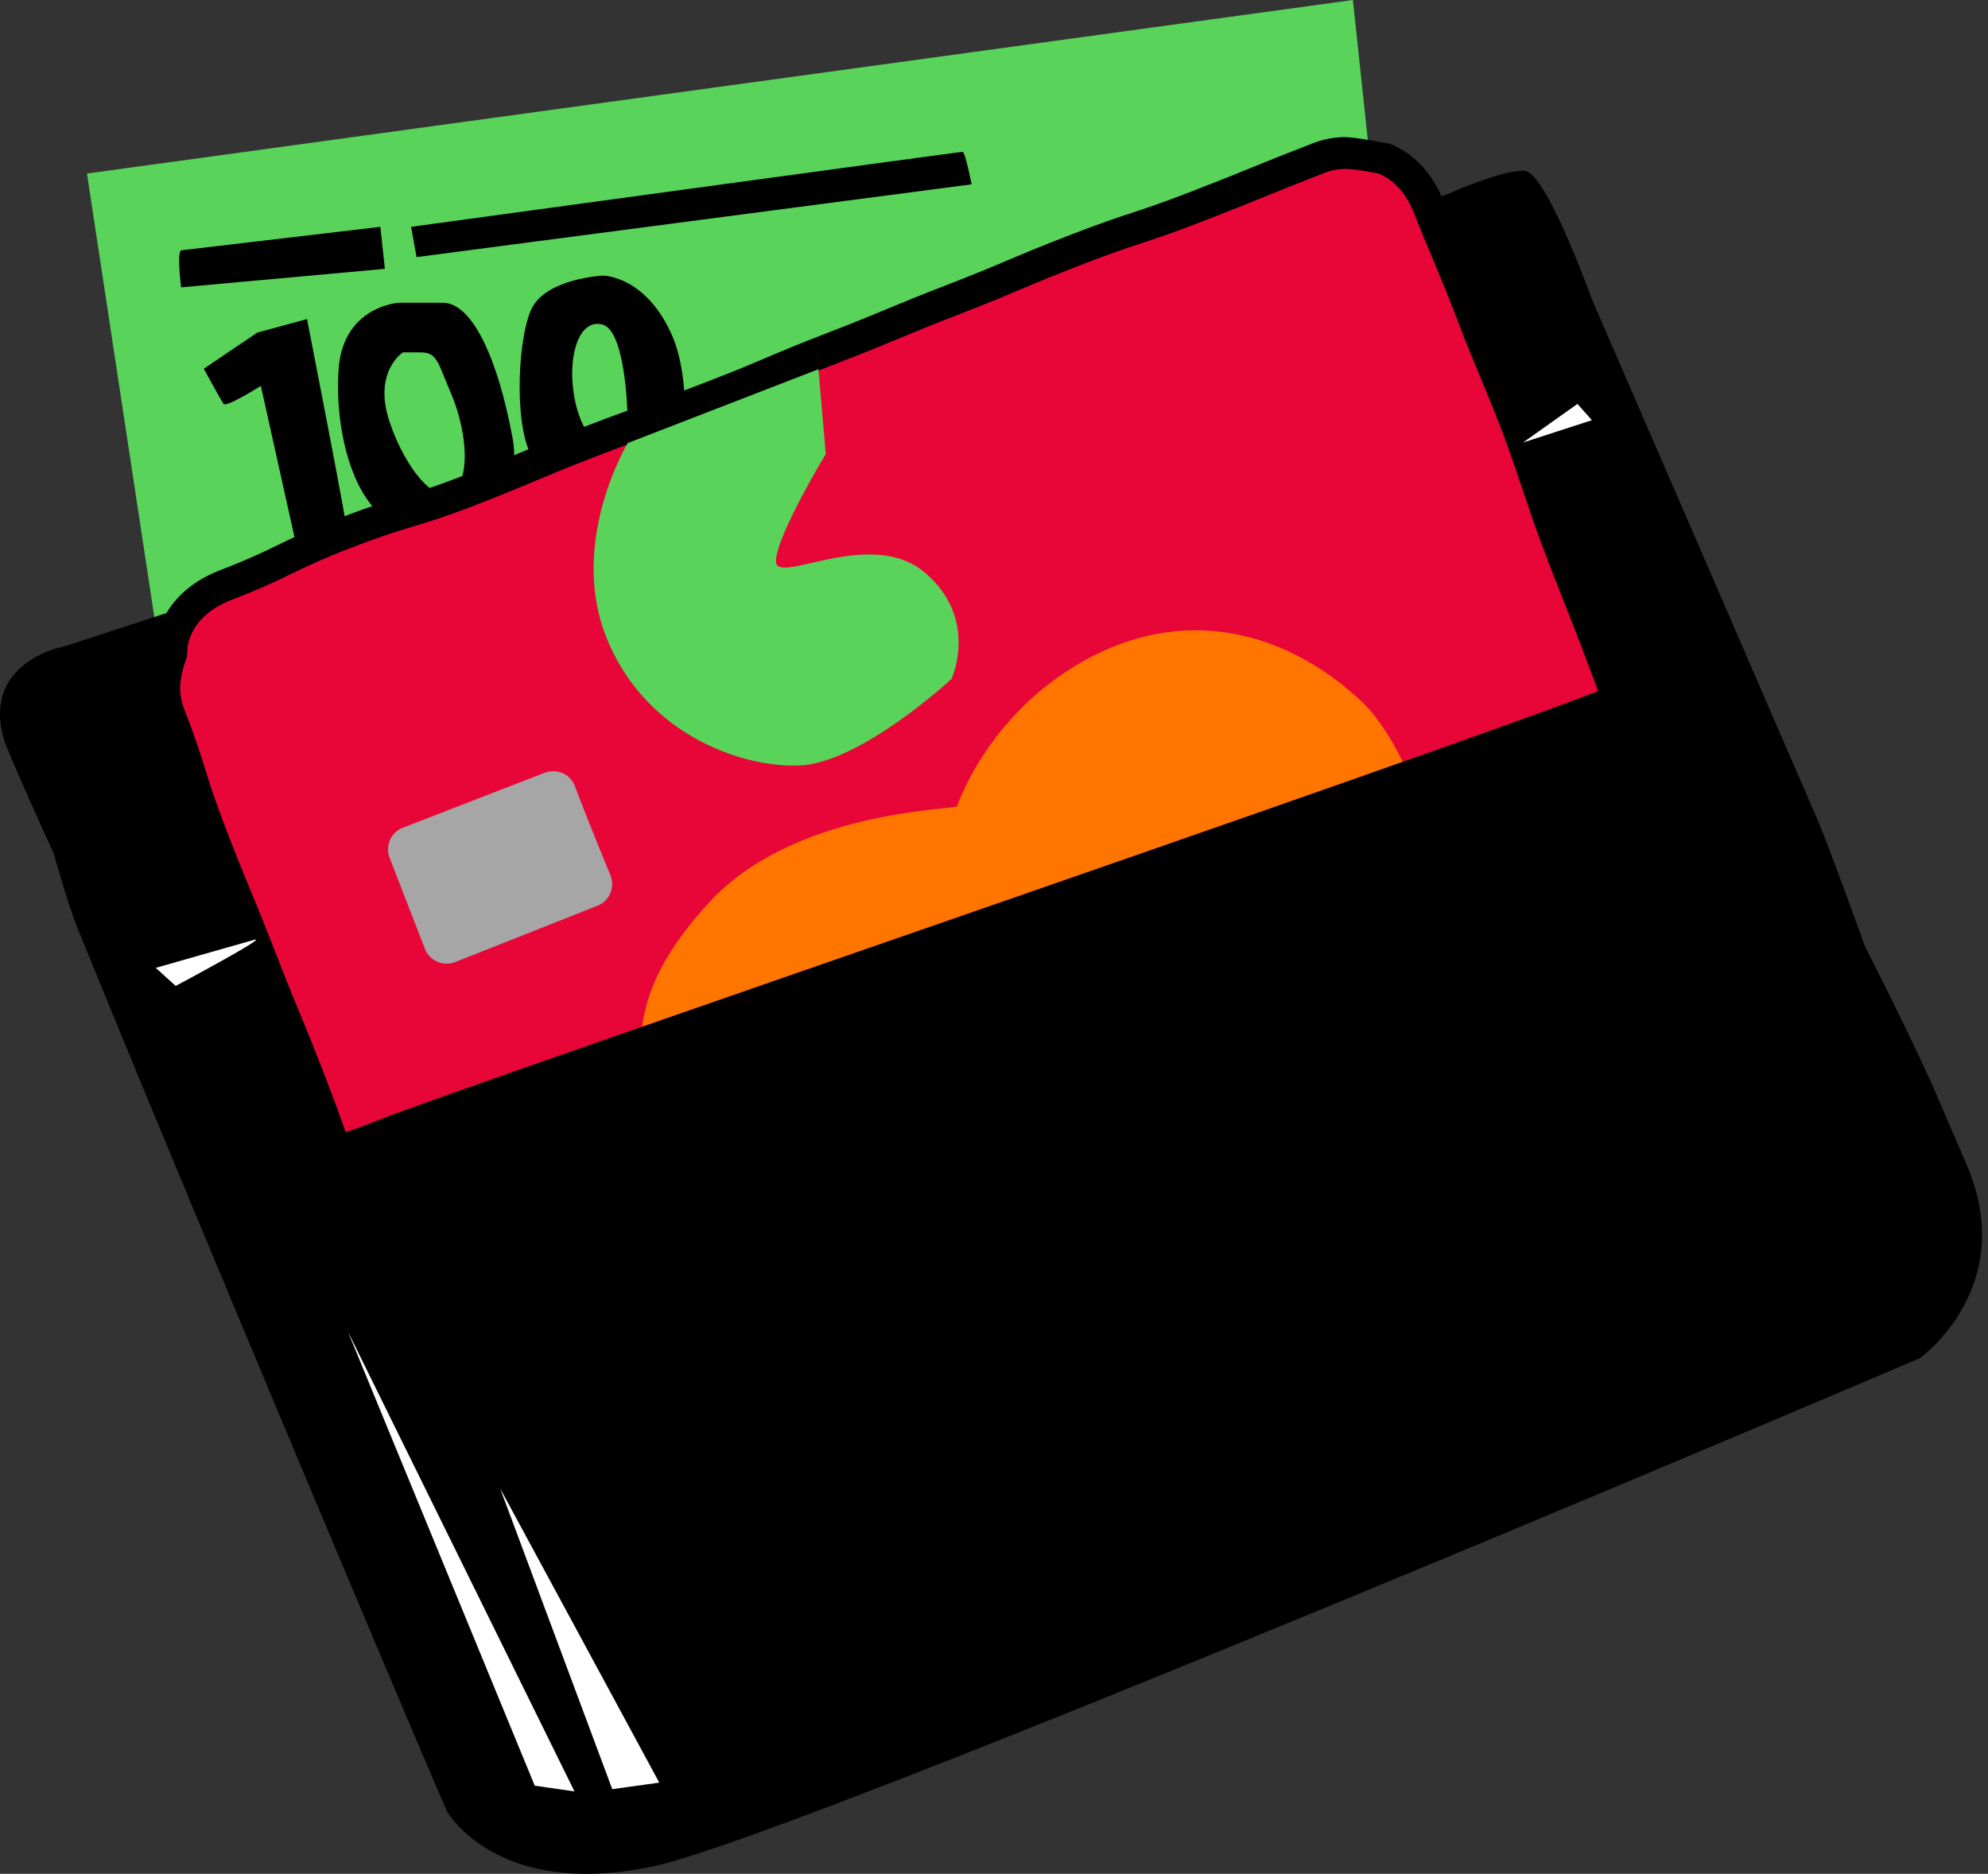 <svg width="192" height="181" viewBox="0 0 192 181" fill="none" xmlns="http://www.w3.org/2000/svg">
<rect x="0" y="0" width="192" height="181" fill="#333333" stroke="none"/>
<g clip-path="url(#clip0_438_1061)">
<path d="M8.399 16.762L15.742 65.119L133.807 29.506L130.661 0L8.399 16.762Z" fill="#59D359"/>
<path d="M17.494 24.179C17.058 24.441 17.494 27.756 17.494 27.756L37.172 25.968L36.735 21.911L17.494 24.179Z" fill="black"/>
<path d="M39.705 21.91L40.23 24.833L93.838 17.805C93.838 17.805 93.226 14.664 92.964 14.664C92.701 14.664 39.705 21.91 39.705 21.91Z" fill="black"/>
<path d="M25.188 37.276C25.188 37.276 21.866 39.37 21.604 39.022C21.341 38.672 19.681 35.619 19.681 35.619L24.843 32.129L29.651 30.82C29.651 30.82 33.672 51.334 33.584 51.77C33.497 52.206 28.864 53.777 28.864 53.777L25.192 37.276H25.188Z" fill="black"/>
<path d="M49.5 42.294C48.101 34.742 45.654 29.245 42.764 29.245H38.481C38.481 29.245 33.144 29.594 32.707 35.619C32.27 41.644 34.193 49.235 38.481 50.718C42.764 52.202 50.898 49.846 49.5 42.294ZM43.988 47.311C42.414 49.153 39.18 45.478 37.602 40.675C36.028 35.876 38.913 34.039 38.913 34.039H40.574C42.235 34.039 42.235 34.911 43.546 37.965C44.857 41.019 45.556 45.464 43.983 47.306L43.988 47.311Z" fill="black"/>
<path d="M64.978 32.56C62.443 26.622 58.242 26.622 58.242 26.622C58.242 26.622 52.556 26.883 51.245 30.024C49.934 33.166 49.584 41.896 51.682 44.6C53.78 47.305 63.225 47.392 64.973 44.6C66.722 41.808 66.294 35.642 64.973 32.555L64.978 32.56ZM59.117 42.773C57.368 43.471 55.795 41.115 55.358 37.625C54.921 34.135 55.97 30.814 58.16 31.338C60.35 31.862 60.603 39.457 60.603 40.189C60.603 40.189 60.865 42.075 59.117 42.773Z" fill="black"/>
<path d="M139.746 18.764L6.296 62.415C6.296 62.415 -1.75 63.811 0.347 71.319C0.746 72.74 5.17 82.4 5.17 82.4C5.17 82.4 6.622 87.529 7.462 89.594C9.356 94.247 11.517 99.507 13.819 105.081C26.319 135.319 42.976 174.689 43.199 175.024C43.549 175.547 48.449 183.405 63.139 180.264C77.829 177.122 185.4 131.203 185.4 131.203C185.4 131.203 195.02 124.393 189.946 112.522C189.319 111.058 188.299 108.688 186.988 105.653C184.793 100.568 180.117 91.412 180.117 91.412C180.117 91.412 176.576 81.586 175.6 79.337C172.74 72.74 169.773 65.881 166.976 59.429C159.779 42.831 153.737 28.9 153.737 28.9C153.737 28.9 149.367 16.68 147.264 16.506C145.161 16.331 139.742 18.774 139.742 18.774L139.746 18.764Z" fill="black"/>
<path d="M47.923 133.535C47.359 133.535 46.811 133.462 46.296 133.316C45.859 133.19 45.636 133.142 45.412 133.089C45.15 133.026 44.888 132.967 44.368 132.822C41.862 132.109 39.643 130.098 38.71 127.703C37.569 124.771 37.011 123.302 36.447 121.833C35.889 120.369 35.326 118.905 34.189 115.982C33.043 113.03 32.509 111.513 31.994 110.044C31.484 108.6 30.96 107.102 29.833 104.198C28.702 101.285 28.095 99.816 27.507 98.396C26.915 96.961 26.298 95.478 25.157 92.536C24.025 89.622 23.418 88.154 22.83 86.733C22.238 85.299 21.621 83.815 20.48 80.873C19.324 77.897 18.839 76.341 18.372 74.838C17.896 73.316 17.45 71.881 16.333 69.002C15.672 67.305 15.716 65.468 16.459 63.374C16.561 63.088 16.561 62.986 16.571 62.758C16.58 62.414 16.59 61.939 16.857 61.193C17.6 59.103 19.314 57.484 21.82 56.515C24.695 55.4 26.05 54.746 27.478 54.048C28.901 53.355 30.377 52.637 33.373 51.479C36.365 50.32 37.929 49.85 39.444 49.394C40.969 48.934 42.411 48.502 45.291 47.388C48.204 46.258 49.671 45.642 51.089 45.046C52.526 44.44 54.013 43.815 56.97 42.671C59.932 41.522 61.457 40.994 62.933 40.48C64.385 39.976 65.886 39.457 68.795 38.328C71.709 37.198 73.17 36.578 74.584 35.977C76.021 35.366 77.507 34.736 80.465 33.592C83.383 32.462 84.855 31.852 86.273 31.26C87.71 30.664 89.201 30.044 92.154 28.9C95.067 27.77 96.534 27.15 97.947 26.554C99.385 25.943 100.871 25.317 103.828 24.169C106.805 23.015 108.344 22.506 109.835 22.017C111.355 21.512 112.793 21.037 115.692 19.918C118.615 18.783 120.092 18.182 121.519 17.601C122.962 17.014 124.448 16.408 127.4 15.264C128.211 14.949 129.085 14.789 129.989 14.789C130.892 14.789 131.79 14.939 132.728 15.24C132.849 15.211 132.966 15.206 133.063 15.206H133.354L133.641 15.317C135.632 16.103 137.171 17.809 138.099 20.262C138.463 21.236 138.973 22.443 139.556 23.844C140.367 25.778 141.377 28.187 142.377 30.853C142.95 32.375 143.606 33.96 144.305 35.642C145.077 37.504 145.878 39.433 146.636 41.45C147.296 43.214 147.918 45.061 148.52 46.849C149.118 48.628 149.739 50.465 150.4 52.24C151.07 54.033 151.779 55.827 152.468 57.567C153.197 59.409 153.886 61.149 154.532 62.894C155.188 64.663 155.839 66.379 156.455 68.018C157.203 70 157.912 71.876 158.544 73.602C159.185 75.357 162.365 84.155 162.035 85.347C162.03 85.381 162.021 85.463 162.006 85.555C161.953 85.924 161.875 86.486 161.676 87.082C160.904 89.409 159.053 91.334 156.732 92.235C153.901 93.331 152.444 93.854 151.041 94.363C149.652 94.862 148.214 95.381 145.412 96.467C142.581 97.562 141.158 98.091 139.74 98.624C138.332 99.147 136.923 99.671 134.121 100.757C131.314 101.847 129.916 102.405 128.517 102.967C127.109 103.529 125.705 104.097 122.879 105.187C120.082 106.268 118.683 106.869 117.328 107.446C115.949 108.033 114.526 108.643 111.685 109.744C109.121 110.737 107.786 111.329 106.494 111.901C104.994 112.565 103.571 113.195 100.467 114.339C97.709 115.352 96.228 115.764 94.795 116.162C93.295 116.579 91.877 116.971 88.992 118.091C85.918 119.279 84.466 119.962 82.931 120.684C81.416 121.397 79.843 122.129 76.672 123.36C73.501 124.591 71.84 125.1 70.237 125.595C68.615 126.094 67.081 126.564 64.011 127.757C60.908 128.959 59.34 129.608 57.83 130.234C56.3 130.869 54.717 131.523 51.58 132.735C50.603 133.113 49.307 133.549 47.932 133.549L47.923 133.535Z" fill="#E80537"/>
<path d="M129.984 16.321C130.94 16.321 132.99 16.738 133.058 16.738C133.058 16.738 133.067 16.738 133.072 16.738C134.855 17.441 135.976 19.007 136.651 20.795C137.555 23.185 139.225 26.85 140.935 31.387C142.154 34.63 143.761 38.173 145.194 41.983C146.495 45.459 147.617 49.167 148.962 52.768C150.322 56.414 151.818 59.986 153.095 63.418C154.547 67.33 155.95 70.97 157.101 74.121C159.408 80.418 160.607 84.732 160.554 84.926C160.476 85.197 160.457 85.881 160.219 86.593C159.583 88.513 158.068 90.064 156.178 90.796C150.545 92.977 150.492 92.846 144.858 95.028C139.225 97.209 139.196 97.136 133.563 99.317C127.93 101.499 127.954 101.567 122.321 103.748C116.687 105.929 116.76 106.118 111.122 108.304C105.484 110.486 105.605 110.806 99.928 112.89C94.251 114.974 94.062 114.47 88.429 116.652C82.184 119.07 82.354 119.497 76.108 121.916C69.863 124.335 69.693 123.894 63.448 126.308C57.203 128.726 57.261 128.867 51.016 131.286C50.025 131.669 48.967 131.993 47.923 131.993C47.52 131.993 47.117 131.945 46.718 131.834C45.762 131.562 45.747 131.611 44.795 131.339C42.751 130.757 40.92 129.119 40.148 127.141C37.875 121.286 37.899 121.276 35.627 115.42C33.354 109.565 33.538 109.492 31.266 103.637C28.993 97.781 28.862 97.829 26.589 91.974C24.316 86.113 24.185 86.167 21.913 80.306C19.64 74.451 20.038 74.296 17.765 68.435C17.178 66.923 17.362 65.406 17.906 63.879C18.27 62.846 17.935 62.73 18.304 61.697C18.965 59.841 20.533 58.653 22.374 57.941C28.245 55.667 28.056 55.178 33.927 52.904C39.798 50.631 39.978 51.086 45.849 48.813C51.72 46.54 51.657 46.37 57.528 44.096C63.4 41.823 63.482 42.032 69.353 39.758C75.225 37.485 75.152 37.296 81.023 35.022C86.894 32.749 86.841 32.603 92.712 30.325C98.583 28.052 98.515 27.868 104.386 25.594C110.262 23.321 110.374 23.616 116.25 21.338C122.126 19.065 122.087 18.963 127.959 16.685C128.619 16.428 129.304 16.316 129.989 16.316M129.989 13.243C128.891 13.243 127.837 13.437 126.842 13.82C123.879 14.969 122.384 15.575 120.937 16.166C119.514 16.748 118.042 17.344 115.133 18.474C112.268 19.584 110.85 20.049 109.35 20.548C107.839 21.047 106.28 21.561 103.269 22.729C100.288 23.883 98.792 24.518 97.345 25.134C95.873 25.754 94.489 26.346 91.595 27.465C88.623 28.614 87.127 29.239 85.68 29.84C84.204 30.456 82.805 31.038 79.906 32.157C76.924 33.311 75.428 33.946 73.981 34.562C72.515 35.187 71.126 35.774 68.236 36.893C65.352 38.013 63.929 38.503 62.423 39.026C60.933 39.545 59.393 40.078 56.407 41.237C53.43 42.39 51.934 43.02 50.487 43.626C49.015 44.247 47.622 44.828 44.727 45.953C41.901 47.049 40.488 47.475 38.992 47.921C37.448 48.386 35.855 48.866 32.805 50.044C29.75 51.227 28.245 51.959 26.793 52.667C25.39 53.35 24.069 53.99 21.252 55.081C18.319 56.215 16.294 58.154 15.395 60.675C15.075 61.576 15.036 62.201 15.021 62.715C15.021 62.744 15.021 62.769 15.021 62.798C15.017 62.817 15.007 62.836 15.002 62.856C14.133 65.308 14.094 67.499 14.89 69.55C15.988 72.381 16.43 73.791 16.896 75.289C17.372 76.816 17.862 78.396 19.038 81.421C20.189 84.378 20.805 85.871 21.403 87.316C21.985 88.726 22.592 90.19 23.719 93.089C24.87 96.05 25.487 97.539 26.084 98.983C26.667 100.394 27.274 101.858 28.396 104.751C29.513 107.636 30.013 109.051 30.542 110.554C31.062 112.032 31.601 113.564 32.757 116.54C33.893 119.468 34.451 120.932 35.015 122.396C35.578 123.864 36.141 125.333 37.278 128.261C38.395 131.136 40.949 133.448 43.95 134.301C44.504 134.461 44.805 134.529 45.067 134.587C45.286 134.635 45.475 134.679 45.873 134.795C46.524 134.979 47.214 135.076 47.923 135.076C49.554 135.076 51.026 134.587 52.128 134.16C55.285 132.939 56.873 132.279 58.412 131.644C59.918 131.019 61.472 130.379 64.56 129.182C67.581 128.014 69.086 127.548 70.684 127.059C72.311 126.56 73.996 126.041 77.221 124.79C80.44 123.545 82.033 122.798 83.573 122.076C85.088 121.368 86.515 120.699 89.536 119.526C92.348 118.435 93.669 118.072 95.198 117.645C96.592 117.258 98.17 116.821 100.987 115.784C104.139 114.625 105.581 113.986 107.106 113.307C108.378 112.74 109.699 112.158 112.229 111.174C115.094 110.064 116.532 109.453 117.921 108.857C119.329 108.256 120.655 107.689 123.428 106.618C126.264 105.522 127.696 104.945 129.085 104.388C130.455 103.84 131.873 103.273 134.675 102.187C137.467 101.106 138.895 100.573 140.274 100.059C141.678 99.536 143.125 98.998 145.971 97.897C148.753 96.821 150.118 96.327 151.565 95.808C152.978 95.299 154.44 94.771 157.291 93.665C160.034 92.604 162.224 90.321 163.137 87.567C163.38 86.836 163.473 86.167 163.531 85.764C163.536 85.721 163.541 85.682 163.545 85.643C163.754 84.829 163.667 84.213 162.652 80.912C162.147 79.279 161.278 76.593 159.991 73.069C159.354 71.334 158.645 69.453 157.898 67.47C157.281 65.837 156.635 64.121 155.979 62.356C155.324 60.592 154.6 58.765 153.901 56.995C153.216 55.265 152.507 53.476 151.847 51.702C151.191 49.952 150.579 48.125 149.982 46.36C149.375 44.562 148.748 42.7 148.078 40.912C147.311 38.866 146.505 36.927 145.728 35.051C145.033 33.384 144.383 31.808 143.819 30.311C142.804 27.616 141.789 25.192 140.978 23.248C140.396 21.862 139.895 20.665 139.541 19.719C138.458 16.85 136.613 14.833 134.209 13.883C134.209 13.883 130.931 13.248 129.989 13.248V13.243Z" fill="black"/>
<path d="M60.626 42.798C60.626 42.798 54.934 52.231 58.504 61.421C62.073 70.617 71.203 74.131 77.137 73.947C83.067 73.768 91.895 65.585 91.895 65.585C91.895 65.585 94.585 59.783 89.317 55.304C84.047 50.825 74.845 56.676 74.937 54.175C75.025 51.673 79.754 43.85 79.754 43.85L79.046 35.663L60.635 42.793L60.626 42.798Z" fill="#59D359"/>
<path d="M92.433 77.892C91.51 78.251 76.567 78.397 68.496 87.161C60.43 95.925 61.435 101.708 62.839 108.038C64.237 114.369 74.499 122.381 74.499 122.381L142.005 96.235C142.005 96.235 138.737 74.407 131.322 67.587C123.906 60.762 114.223 58.547 104.777 63.777C95.337 69.007 92.433 77.888 92.433 77.888V77.892Z" fill="#FF7500"/>
<path d="M55.526 75.949C56.425 78.358 57.984 82.187 58.96 84.553C59.436 85.711 58.873 87.03 57.702 87.49L43.969 92.929C42.808 93.389 41.492 92.817 41.04 91.654L37.626 82.856C37.175 81.698 37.753 80.394 38.913 79.948L52.608 74.645C53.778 74.189 55.094 74.78 55.531 75.953L55.526 75.949Z" fill="#A6A6A6"/>
<path d="M16.967 95.236C16.967 95.236 26.17 90.331 24.533 90.786C22.896 91.242 15.044 93.491 15.044 93.491L16.967 95.236Z" fill="white"/>
<path d="M23.435 110.772C24.309 110.074 27.106 111.993 36.202 108.328C45.298 104.664 155.142 67.3 157.589 65.381C160.037 63.461 161.261 61.193 161.261 61.193L185.221 117.233C185.221 117.233 187.844 124.567 178.573 130.151C169.303 135.74 77.825 167.864 76.951 168.213C76.077 168.562 55.438 179.211 48.964 170.132C42.491 161.053 23.43 110.772 23.43 110.772H23.435Z" fill="black"/>
<path d="M147.098 42.744L152.347 39.016L153.746 40.587L147.098 42.744Z" fill="white"/>
<path d="M33.581 128.581L51.646 172.488L55.482 173.04L33.581 128.581Z" fill="white"/>
<path d="M59.132 172.823L48.302 143.768L63.672 172.192L59.132 172.823Z" fill="white"/>
</g>
<defs>
<clipPath id="clip0_438_1061">
<rect width="191.424" height="181" fill="white" transform="translate(0.004)"/>
</clipPath>
</defs>
</svg>
